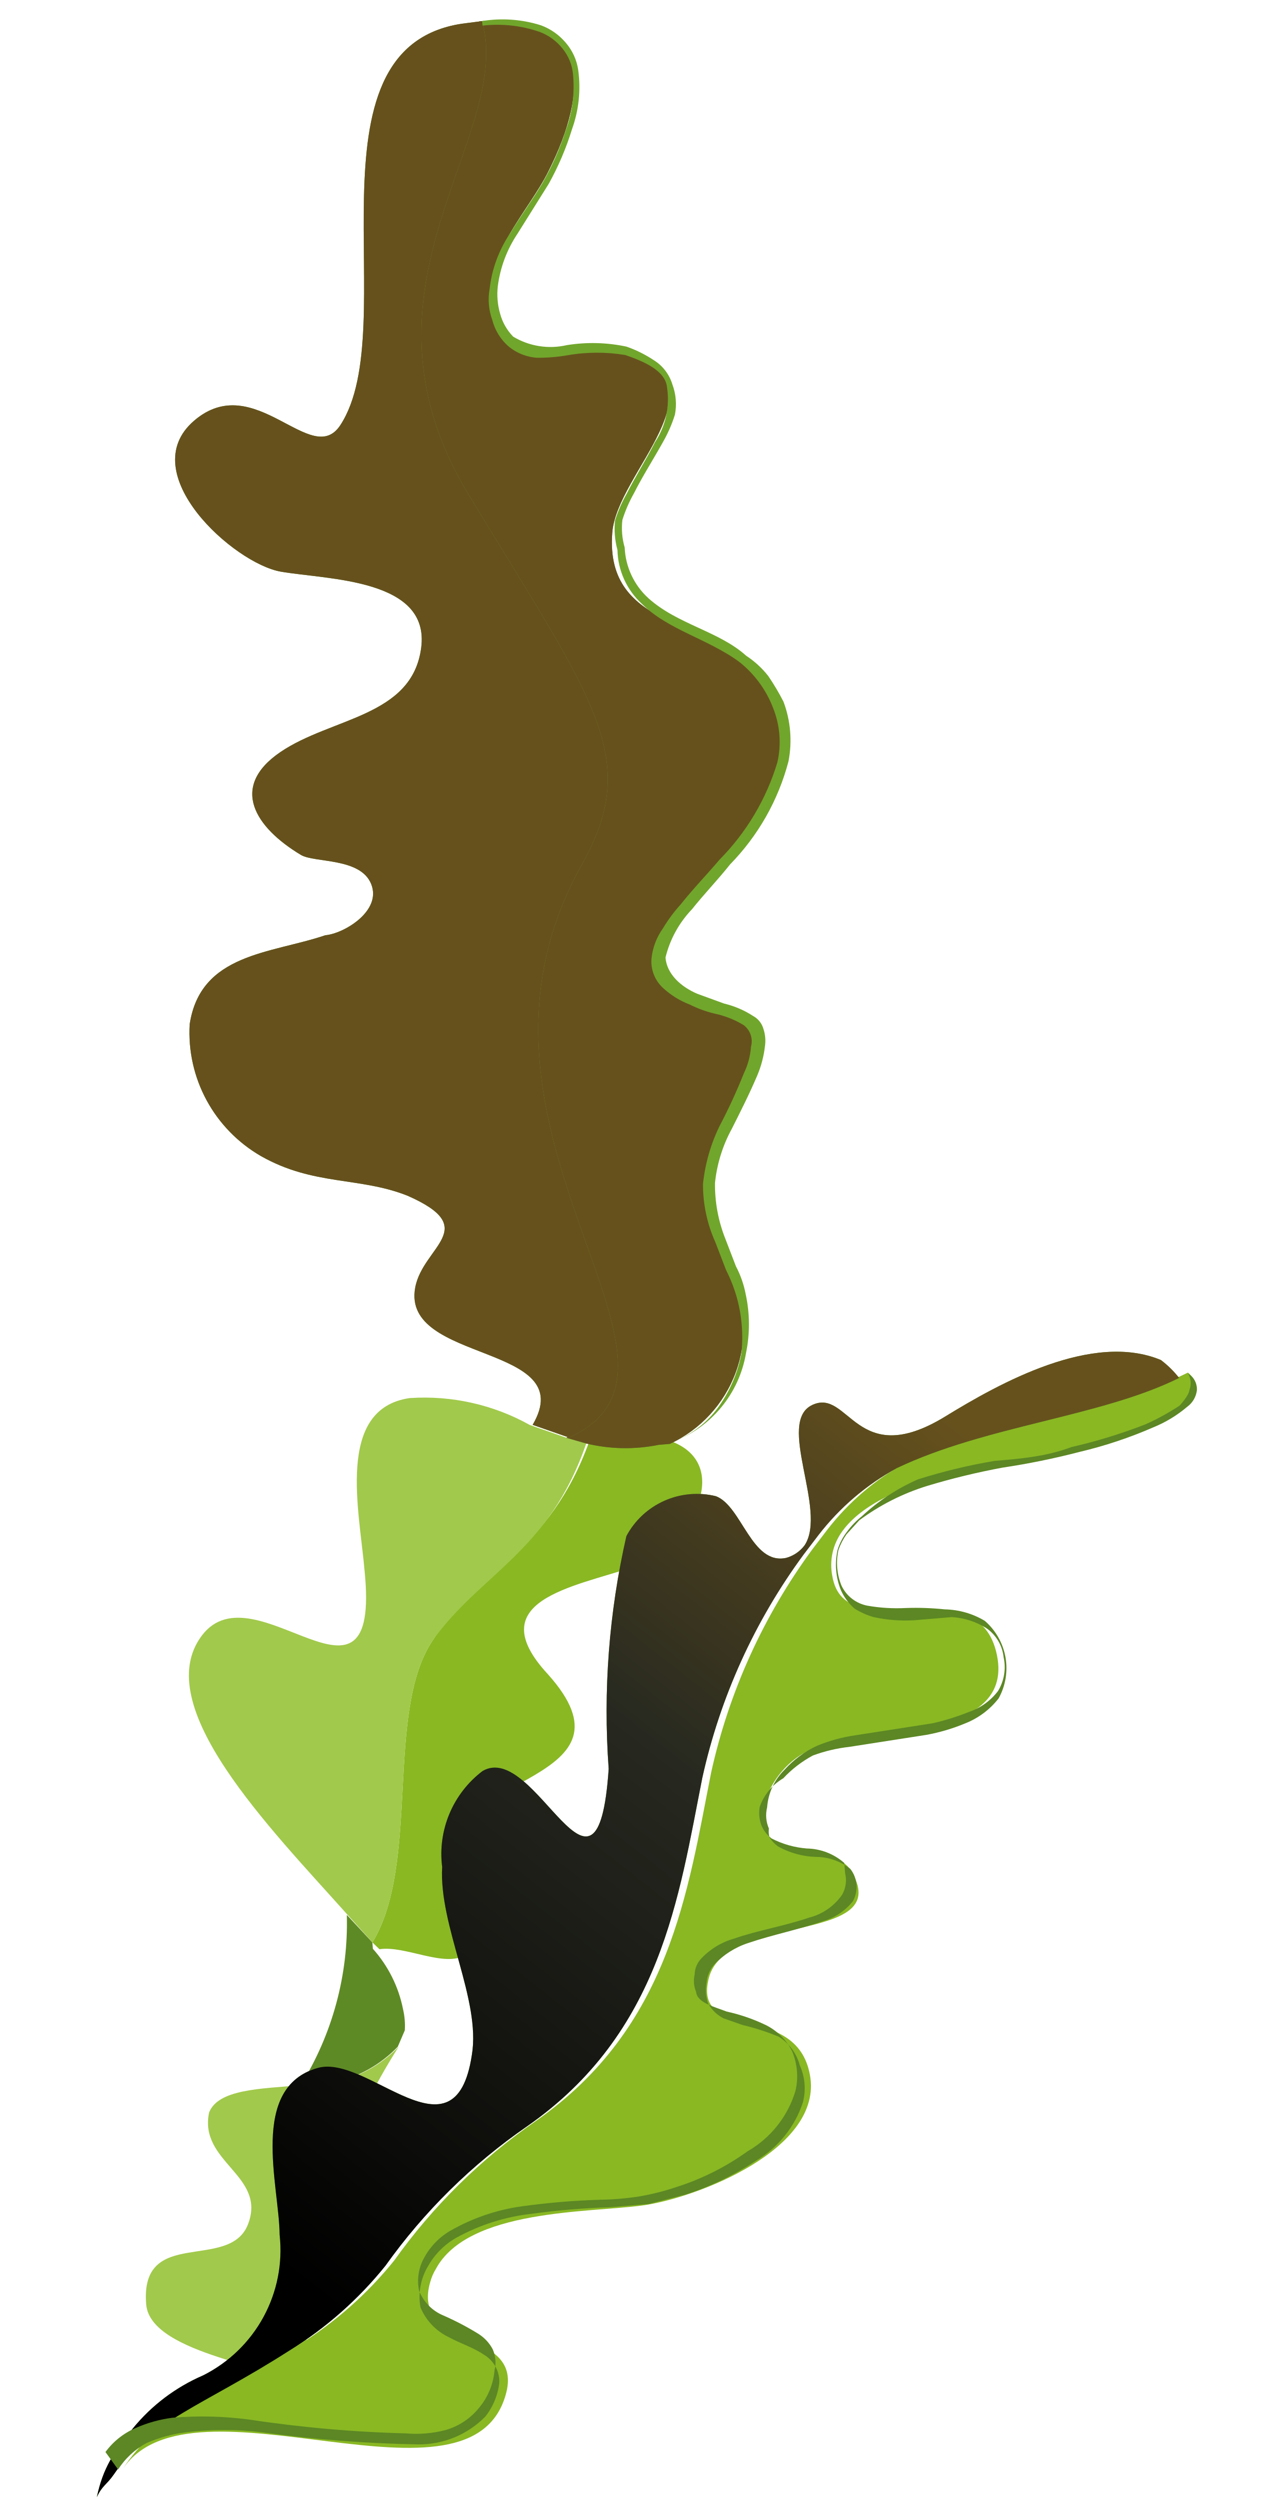 <svg width="118" height="229" viewBox="0 0 118 229" fill="none" xmlns="http://www.w3.org/2000/svg">
<path d="M27.636 191.017C29.287 191.096 30.936 190.82 32.471 190.209C34.006 189.598 35.392 188.666 36.535 187.476C31.934 194.695 29.008 202.843 27.972 211.327C27.956 213.725 28.156 216.119 28.57 218.48L25.95 218.7C25.865 217.69 22.991 216.913 19.926 215.899C16.861 214.884 13.592 213.462 13.395 211.106C12.79 203.869 21.068 208.176 22.738 203.714C24.408 199.253 18.18 198.079 19.16 193.506C20.005 191.401 23.746 191.342 27.636 191.017Z" fill="#A1C94B"/>
<path d="M34.114 177.935L34.163 178.524C35.563 180.089 36.517 181.999 36.924 184.056C37.073 184.69 37.127 185.342 37.086 185.992L36.445 187.486C35.303 188.676 33.917 189.608 32.381 190.219C30.846 190.83 29.197 191.105 27.546 191.027C30.454 186.345 31.924 180.92 31.775 175.419L34.114 177.935Z" fill="#5E8A25"/>
<path d="M34.118 177.937C38.536 170.704 35.246 156.827 39.636 150.273C44.026 143.72 50.283 142.179 53.955 132.127C56.139 132.624 58.408 132.637 60.599 132.164L61.613 132.079C67.249 134.32 63.191 141.778 57.892 143.577C52.594 145.376 43.928 146.609 50.198 153.373C59.025 163.227 41.178 162.601 40.953 170.078C41.199 173.023 47.441 176.399 42.643 179.089C40.698 180.268 37.119 178.195 34.766 178.561L34.118 177.937Z" fill="#89B823"/>
<path d="M39.639 150.268C35.248 156.822 38.538 170.699 34.12 177.933L31.774 175.332C24.729 167.447 13.661 156.255 18.488 149.834C23.314 143.414 34.917 158.968 33.404 143.926C32.946 138.456 30.713 129.066 37.526 128.073C41.363 127.811 45.193 128.668 48.546 130.541L51.878 131.703L53.71 132.227C50.285 142.175 44.141 144.044 39.639 150.268Z" fill="#A1C94B"/>
<g>
<path d="M53.705 132.232L51.873 131.707C66.479 125.147 39.482 103.677 52.948 79.416C58.571 69.284 54.422 64.462 42.692 45.359C30.963 26.256 46.859 12.723 43.914 1.953C54.314 1.083 53.905 8.405 50.254 15.659C48.436 19.371 44.025 23.638 45.082 28.126C46.589 34.949 52.952 30.603 57.425 32.178C66.718 35.383 56.48 43.274 56.093 48.814C55.401 57.855 65.251 56.523 69.549 62.095C79.123 74.769 54.406 84.632 61.444 90.4C65.65 93.861 72.139 91.03 67.939 99.856C64.395 107.356 63.444 108.198 67.064 116.878C68.343 119.671 68.462 122.854 67.396 125.736C66.33 128.618 64.164 130.966 61.37 132.269L60.356 132.354C58.156 132.8 55.886 132.759 53.705 132.232Z" fill="#5E8A25"/>
<path style="mix-blend-mode:color-dodge" d="M53.705 132.232L51.873 131.707C66.479 125.147 39.482 103.677 52.948 79.416C58.571 69.284 54.422 64.462 42.692 45.359C30.963 26.256 46.859 12.723 43.914 1.953C54.314 1.083 53.905 8.405 50.254 15.659C48.436 19.371 44.025 23.638 45.082 28.126C46.589 34.949 52.952 30.603 57.425 32.178C66.718 35.383 56.48 43.274 56.093 48.814C55.401 57.855 65.251 56.523 69.549 62.095C79.123 74.769 54.406 84.632 61.444 90.4C65.65 93.861 72.139 91.03 67.939 99.856C64.395 107.356 63.444 108.198 67.064 116.878C68.343 119.671 68.462 122.854 67.396 125.736C66.33 128.618 64.164 130.966 61.37 132.269L60.356 132.354C58.156 132.8 55.886 132.759 53.705 132.232Z" fill="url(#paint0_linear_123_14)"/>
<path d="M44.171 1.932C47.115 12.702 31.297 26.144 42.948 45.338C54.6 64.532 58.842 69.432 53.204 79.394C39.738 103.656 66.735 125.126 52.129 131.686L48.797 130.524C53.194 123.038 36.749 124.922 38.039 117.95C38.744 114.162 44.141 112.525 37.335 109.535C32.932 107.784 28.747 108.643 23.921 105.911C21.813 104.699 20.085 102.928 18.929 100.795C17.774 98.662 17.236 96.252 17.376 93.832C18.363 87.309 24.838 87.36 29.805 85.674C31.496 85.532 34.984 83.461 34.012 81C33.04 78.539 28.826 79.061 27.572 78.318C23.359 75.789 21.006 72.088 25.678 68.901C30.349 65.713 37.754 65.687 38.586 59.346C39.418 53.006 30.061 53.111 25.742 52.37C21.424 51.63 12.216 43.332 17.775 38.545C23.334 33.759 28.533 42.984 31.176 38.95C37.066 29.983 27.353 4.44 42.318 2.171L44.171 1.932Z" fill="#689929"/>
<path style="mix-blend-mode:color-dodge" d="M44.171 1.932C47.115 12.702 31.297 26.144 42.948 45.338C54.6 64.532 58.842 69.432 53.204 79.394C39.738 103.656 66.735 125.126 52.129 131.686L48.797 130.524C53.194 123.038 36.749 124.922 38.039 117.95C38.744 114.162 44.141 112.525 37.335 109.535C32.932 107.784 28.747 108.643 23.921 105.911C21.813 104.699 20.085 102.928 18.929 100.795C17.774 98.662 17.236 96.252 17.376 93.832C18.363 87.309 24.838 87.36 29.805 85.674C31.496 85.532 34.984 83.461 34.012 81C33.04 78.539 28.826 79.061 27.572 78.318C23.359 75.789 21.006 72.088 25.678 68.901C30.349 65.713 37.754 65.687 38.586 59.346C39.418 53.006 30.061 53.111 25.742 52.37C21.424 51.63 12.216 43.332 17.775 38.545C23.334 33.759 28.533 42.984 31.176 38.95C37.066 29.983 27.353 4.44 42.318 2.171L44.171 1.932Z" fill="url(#paint1_linear_123_14)"/>
<path d="M44.171 1.926C45.977 1.634 47.826 1.769 49.568 2.322C50.448 2.649 51.227 3.197 51.83 3.913C52.45 4.628 52.849 5.507 52.978 6.444C53.222 8.259 53.026 10.105 52.407 11.83C51.872 13.569 51.156 15.248 50.272 16.839L47.418 21.4C46.449 22.844 45.829 24.491 45.607 26.212C45.508 27.06 45.58 27.918 45.818 28.737C46.031 29.528 46.443 30.252 47.016 30.84C48.49 31.726 50.255 32.004 51.933 31.615C53.746 31.324 55.598 31.37 57.394 31.752C58.271 32.057 59.107 32.471 59.881 32.984C60.708 33.493 61.319 34.286 61.6 35.213C61.932 36.1 62.012 37.061 61.832 37.99C61.563 38.846 61.204 39.672 60.761 40.453C59.873 42.053 58.893 43.575 58.09 45.168C57.647 45.949 57.288 46.774 57.019 47.63C56.92 48.477 56.992 49.336 57.23 50.155C57.267 51.034 57.478 51.898 57.852 52.696C58.225 53.494 58.754 54.21 59.407 54.803C62.077 57.207 65.874 57.821 68.361 60.071C69.136 60.578 69.821 61.207 70.39 61.935C70.901 62.686 71.365 63.468 71.778 64.276C72.433 66.023 72.592 67.916 72.236 69.746C71.305 73.296 69.464 76.545 66.894 79.176C65.739 80.629 64.485 81.92 63.407 83.281C62.214 84.522 61.373 86.054 60.968 87.722C61.095 89.237 62.384 90.4 63.885 91.038L66.344 91.934C67.286 92.159 68.182 92.542 68.993 93.068C69.224 93.193 69.427 93.362 69.591 93.567C69.754 93.772 69.874 94.007 69.944 94.26C70.114 94.775 70.16 95.322 70.078 95.859C69.971 96.783 69.731 97.688 69.366 98.545C68.654 100.215 67.851 101.807 67.048 103.4C66.208 104.935 65.683 106.621 65.504 108.359C65.482 110.101 65.8 111.83 66.441 113.45L67.42 115.996C67.843 116.798 68.144 117.658 68.315 118.548C68.704 120.333 68.713 122.18 68.342 123.969C68.036 125.776 67.262 127.473 66.097 128.893C64.932 130.313 63.416 131.407 61.698 132.067C63.371 131.419 64.817 130.296 65.855 128.838C66.884 127.393 67.588 125.744 67.92 124.004C68.111 122.253 67.963 120.482 67.483 118.787C67.236 117.939 66.91 117.115 66.511 116.326L65.532 113.781C64.78 112.104 64.396 110.288 64.405 108.451C64.597 106.612 65.109 104.82 65.92 103.155C66.75 101.579 67.496 99.961 68.154 98.308C68.523 97.546 68.743 96.723 68.803 95.88C68.902 95.521 68.891 95.141 68.77 94.788C68.65 94.435 68.425 94.127 68.126 93.903C67.388 93.455 66.585 93.122 65.745 92.916C64.862 92.73 64.007 92.432 63.202 92.027C62.307 91.686 61.484 91.179 60.778 90.535C60.389 90.188 60.087 89.755 59.899 89.27C59.71 88.785 59.64 88.262 59.693 87.744C59.807 86.766 60.168 85.832 60.743 85.029C61.207 84.257 61.745 83.53 62.35 82.861C63.505 81.409 64.76 80.117 65.922 78.749C68.391 76.249 70.21 73.188 71.221 69.831C71.603 68.144 71.456 66.382 70.799 64.782C70.162 63.152 69.102 61.72 67.727 60.632C64.825 58.502 61.182 57.705 58.766 55.28C58.09 54.651 57.547 53.893 57.17 53.051C56.793 52.209 56.588 51.301 56.568 50.38C56.33 49.503 56.254 48.591 56.343 47.687C56.612 46.831 56.971 46.005 57.414 45.224C58.217 43.632 59.197 42.109 60 40.517C60.978 39.04 61.374 37.257 61.113 35.508C60.98 33.909 58.866 33.069 57.288 32.523C55.541 32.231 53.756 32.237 52.011 32.541C51.089 32.7 50.156 32.778 49.221 32.774C48.25 32.712 47.325 32.345 46.579 31.724C45.853 31.084 45.337 30.241 45.099 29.306C44.766 28.39 44.683 27.402 44.86 26.444C45.068 24.629 45.71 22.89 46.734 21.372C47.707 19.766 48.778 18.32 49.673 16.805C50.56 15.272 51.281 13.649 51.822 11.964C52.433 10.322 52.664 8.565 52.499 6.823C52.422 5.952 52.086 5.125 51.534 4.446C50.99 3.76 50.269 3.234 49.448 2.926C47.768 2.341 45.976 2.143 44.206 2.347L44.171 1.926Z" fill="#71A62C"/>
</g>
<g>
<path d="M108.835 125.737C101.641 129.304 90.812 130.125 82.963 134.002C80.183 135.527 77.748 137.606 75.811 140.109L74.43 141.919C69.945 148.016 66.786 154.976 65.156 162.355C63 173.213 61.406 185.719 49.097 194.291C44.057 197.768 39.665 202.093 36.118 207.071C33.649 210.14 30.673 212.768 27.317 214.841C19.236 220.008 14.48 221.169 11.238 226.186C17.594 216.671 43.422 231.29 46.404 219.092C47.785 213.214 37.569 215.255 39.429 208.998C39.543 208.595 39.711 208.211 39.929 207.854C42.875 202.354 53.972 202.696 58.855 202.034C63.737 201.371 75.454 196.917 74.201 190.073C72.947 183.228 63.4 187.162 64.944 181.186C66.487 175.21 81.712 178.089 78.106 171.611C76.866 169.003 72.222 170.493 70.504 168.264C68.785 166.035 70.997 161.951 73.773 160.533C78.093 158.222 93.05 159.937 91.332 151.607C89.613 143.276 77.424 151.245 76.255 144.393C76.11 143.676 76.118 142.937 76.279 142.223C76.439 141.509 76.748 140.836 77.185 140.248C80.772 135.287 92.404 133.89 96.265 133.228C100.126 132.567 112.794 129.304 108.835 125.737Z" fill="#89B823"/>
<path d="M106.354 124.586C100.091 121.974 91.629 126.665 86.528 129.803C78.425 134.718 77.791 127.144 74.43 128.697C71.069 130.249 75.832 138.325 73.718 141.552C73.3 142.116 72.705 142.524 72.027 142.711C68.849 143.4 67.969 137.966 65.594 137.063C64.014 136.672 62.347 136.82 60.859 137.482C59.372 138.144 58.149 139.282 57.386 140.715C55.79 147.704 55.244 154.89 55.764 162.037C54.734 177.207 49.071 159.376 44.202 162.241C42.868 163.256 41.825 164.601 41.177 166.143C40.529 167.684 40.299 169.367 40.509 171.024C40.199 176.474 44.081 183.183 43.228 188.254C41.691 198.382 33.681 188.12 29.108 189.435C22.788 191.235 25.584 200.238 25.619 204.727C25.907 207.327 25.39 209.954 24.137 212.255C22.884 214.556 20.955 216.421 18.608 217.601C16.106 218.679 13.901 220.342 12.18 222.448C10.459 224.554 9.424 226.098 8.873 228.756C9.348 227.698 9.767 227.629 10.427 226.675C13.838 221.644 18.425 220.497 26.506 215.33C29.862 213.257 32.838 210.629 35.307 207.56C38.854 202.582 43.246 198.257 48.286 194.78C60.595 186.208 62.189 173.702 64.345 162.844C65.975 155.465 69.134 148.505 73.619 142.408L75 140.598C76.937 138.095 79.372 136.016 82.152 134.491C90.339 130.586 100.83 129.793 108.024 126.226C107.54 125.61 106.979 125.059 106.354 124.586Z" fill="#689929"/>
<path style="mix-blend-mode:color-dodge" d="M106.354 124.586C100.091 121.974 91.629 126.665 86.528 129.803C78.425 134.718 77.791 127.144 74.43 128.697C71.069 130.249 75.832 138.325 73.718 141.552C73.3 142.116 72.705 142.524 72.027 142.711C68.849 143.4 67.969 137.966 65.594 137.063C64.014 136.672 62.347 136.82 60.859 137.482C59.372 138.144 58.149 139.282 57.386 140.715C55.79 147.704 55.244 154.89 55.764 162.037C54.734 177.207 49.071 159.376 44.202 162.241C42.868 163.256 41.825 164.601 41.177 166.143C40.529 167.684 40.299 169.367 40.509 171.024C40.199 176.474 44.081 183.183 43.228 188.254C41.691 198.382 33.681 188.12 29.108 189.435C22.788 191.235 25.584 200.238 25.619 204.727C25.907 207.327 25.39 209.954 24.137 212.255C22.884 214.556 20.955 216.421 18.608 217.601C16.106 218.679 13.901 220.342 12.18 222.448C10.459 224.554 9.424 226.098 8.873 228.756C9.348 227.698 9.767 227.629 10.427 226.675C13.838 221.644 18.425 220.497 26.506 215.33C29.862 213.257 32.838 210.629 35.307 207.56C38.854 202.582 43.246 198.257 48.286 194.78C60.595 186.208 62.189 173.702 64.345 162.844C65.975 155.465 69.134 148.505 73.619 142.408L75 140.598C76.937 138.095 79.372 136.016 82.152 134.491C90.339 130.586 100.83 129.793 108.024 126.226C107.54 125.61 106.979 125.059 106.354 124.586Z" fill="url(#paint2_linear_123_14)"/>
<path d="M10.816 226.218C11.468 225.207 12.364 224.374 13.423 223.797C14.538 223.316 15.714 222.989 16.918 222.827C19.292 222.527 21.695 222.526 24.069 222.822C28.784 223.471 33.535 223.838 38.294 223.92C39.443 223.933 40.582 223.713 41.643 223.275C42.704 222.837 43.664 222.189 44.466 221.37C45.166 220.481 45.607 219.418 45.742 218.297C45.765 217.778 45.646 217.263 45.398 216.806C45.15 216.349 44.782 215.968 44.333 215.703C43.34 215.024 42.205 214.695 41.134 214.106C39.949 213.547 39.017 212.567 38.521 211.359C38.288 210.054 38.539 208.708 39.226 207.571C39.838 206.49 40.734 205.595 41.819 204.982C43.947 203.81 46.286 203.067 48.702 202.796C51.086 202.47 53.484 202.27 55.889 202.195L59.44 201.898L62.857 201.019C65.116 200.287 67.263 199.252 69.241 197.942C71.288 196.738 72.824 194.832 73.56 192.581C73.849 191.459 73.75 190.273 73.278 189.215C72.993 188.127 72.306 187.186 71.355 186.579C70.278 186.131 69.166 185.77 68.03 185.502L66.275 184.886C65.697 184.583 65.216 184.124 64.888 183.561C64.662 182.942 64.606 182.274 64.726 181.625C64.781 181.009 65.03 180.425 65.437 179.956C66.284 179.063 67.339 178.392 68.509 178.004C70.828 177.217 73.174 176.766 75.407 175.986C76.493 175.677 77.452 175.033 78.148 174.147C78.399 173.685 78.509 173.16 78.465 172.637C78.422 172.114 78.226 171.615 77.902 171.202C77.027 170.509 75.948 170.123 74.83 170.103C73.576 170.079 72.349 169.745 71.258 169.13C70.967 168.911 70.715 168.646 70.511 168.345C70.426 168.073 70.402 167.786 70.441 167.504C70.176 166.894 70.119 166.214 70.279 165.568C70.374 164.27 70.937 163.049 71.864 162.131C72.696 161.209 73.705 160.462 74.831 159.933C75.977 159.456 77.18 159.128 78.41 158.956L85.47 157.857C86.602 157.598 87.712 157.25 88.788 156.817C89.843 156.455 90.766 155.787 91.438 154.9C91.999 153.972 92.181 152.864 91.945 151.807C91.889 151.276 91.719 150.762 91.445 150.303C91.171 149.843 90.801 149.447 90.36 149.143C89.412 148.55 88.329 148.204 87.211 148.135L83.744 148.425C82.509 148.497 81.269 148.401 80.059 148.14C79.435 147.967 78.839 147.702 78.291 147.356C77.757 146.895 77.332 146.323 77.044 145.681C76.566 144.507 76.458 143.215 76.734 141.978C76.923 141.368 77.221 140.797 77.615 140.294C77.994 139.775 78.442 139.31 78.947 138.912C80.461 137.493 82.208 136.344 84.112 135.514C86.406 134.789 88.749 134.225 91.122 133.826C93.49 133.628 95.857 133.429 98.168 132.558C100.485 132.027 102.76 131.327 104.974 130.464C106.049 129.981 107.084 129.412 108.067 128.764C108.067 128.764 108.927 127.845 108.969 127.333C109.062 127.087 109.099 126.823 109.077 126.561C109.055 126.299 108.975 126.045 108.843 125.818C109.106 125.978 109.32 126.205 109.463 126.477C109.606 126.749 109.671 127.054 109.653 127.36C109.616 127.661 109.518 127.95 109.364 128.211C109.21 128.472 109.004 128.698 108.758 128.876C107.837 129.656 106.798 130.287 105.679 130.744C103.488 131.7 101.214 132.458 98.887 133.007C96.57 133.608 94.222 134.087 91.855 134.442C89.517 134.874 87.205 135.435 84.929 136.123C82.696 136.814 80.597 137.878 78.722 139.269L77.552 140.554C77.245 140.991 76.998 141.468 76.819 141.971C76.571 143.067 76.667 144.213 77.094 145.253C77.315 145.723 77.644 146.135 78.056 146.454C78.467 146.773 78.949 146.99 79.461 147.089C80.618 147.292 81.795 147.364 82.969 147.304C84.166 147.261 85.365 147.302 86.556 147.427C87.848 147.452 89.112 147.814 90.219 148.477C91.214 149.336 91.883 150.509 92.115 151.8C92.347 153.091 92.128 154.423 91.494 155.574C90.704 156.594 89.652 157.385 88.45 157.862C87.301 158.342 86.103 158.698 84.878 158.923L77.818 160.022C76.677 160.15 75.556 160.415 74.478 160.81C73.463 161.355 72.544 162.061 71.759 162.902C70.744 163.496 69.977 164.432 69.595 165.541C69.51 166.077 69.556 166.625 69.729 167.14C69.921 167.646 70.253 168.089 70.687 168.415C71.691 168.932 72.788 169.243 73.914 169.332C75.179 169.354 76.395 169.823 77.345 170.655L77.423 171.581C77.59 172.247 77.497 172.951 77.162 173.552C76.436 174.606 75.349 175.36 74.104 175.672C71.786 176.459 69.433 176.825 67.199 177.605C66.086 177.927 65.08 178.538 64.282 179.375C63.884 179.773 63.655 180.308 63.641 180.869C63.516 181.403 63.563 181.962 63.775 182.468C63.859 183.478 65.508 183.848 66.564 184.268C67.743 184.526 68.889 184.913 69.981 185.423C71.11 185.93 72.027 186.812 72.574 187.918C73.054 189.062 73.16 190.328 72.877 191.537C72.177 193.872 70.606 195.853 68.487 197.073C66.519 198.487 64.342 199.584 62.033 200.325C60.892 200.714 59.72 201.01 58.531 201.211C57.356 201.392 56.169 201.492 54.98 201.508C52.604 201.58 50.233 201.778 47.878 202.102C45.545 202.417 43.296 203.181 41.255 204.351C40.268 204.926 39.455 205.755 38.901 206.751C38.356 207.685 38.175 208.786 38.394 209.844C38.593 210.353 38.894 210.817 39.278 211.207C39.661 211.597 40.12 211.906 40.627 212.115C41.734 212.6 42.805 213.162 43.833 213.796C44.387 214.145 44.839 214.633 45.143 215.212C45.408 215.822 45.465 216.502 45.305 217.147C45.196 218.406 44.702 219.601 43.889 220.571C43.102 221.547 42.031 222.258 40.824 222.607C39.638 222.915 38.408 223.018 37.188 222.911C32.392 222.789 27.608 222.368 22.864 221.651C20.518 221.339 18.143 221.281 15.784 221.481C14.606 221.633 13.457 221.958 12.373 222.444C11.293 222.919 10.357 223.67 9.661 224.62L10.816 226.218Z" fill="#5C8724"/>
</g>
<defs>
<linearGradient id="paint0_linear_123_14" x1="1440.15" y1="3034.49" x2="1899.39" y2="4981.24" gradientUnits="userSpaceOnUse">
<stop offset="0.16" stop-color="#66511D"/>
<stop offset="0.5" stop-color="#272920"/>
<stop offset="0.86" stop-color="#0C0C0A"/>
<stop offset="1"/>
</linearGradient>
<linearGradient id="paint1_linear_123_14" x1="1713.48" y1="2835.88" x2="1373.64" y2="4679" gradientUnits="userSpaceOnUse">
<stop offset="0.16" stop-color="#66511D"/>
<stop offset="0.5" stop-color="#272920"/>
<stop offset="0.86" stop-color="#0C0C0A"/>
<stop offset="1"/>
</linearGradient>
<linearGradient id="paint2_linear_123_14" x1="97.865" y1="114.703" x2="25.127" y2="207.261" gradientUnits="userSpaceOnUse">
<stop offset="0.16" stop-color="#66511D"/>
<stop offset="0.5" stop-color="#272920"/>
<stop offset="0.86" stop-color="#0C0C0A"/>
<stop offset="1"/>
</linearGradient>
</defs>
</svg>
